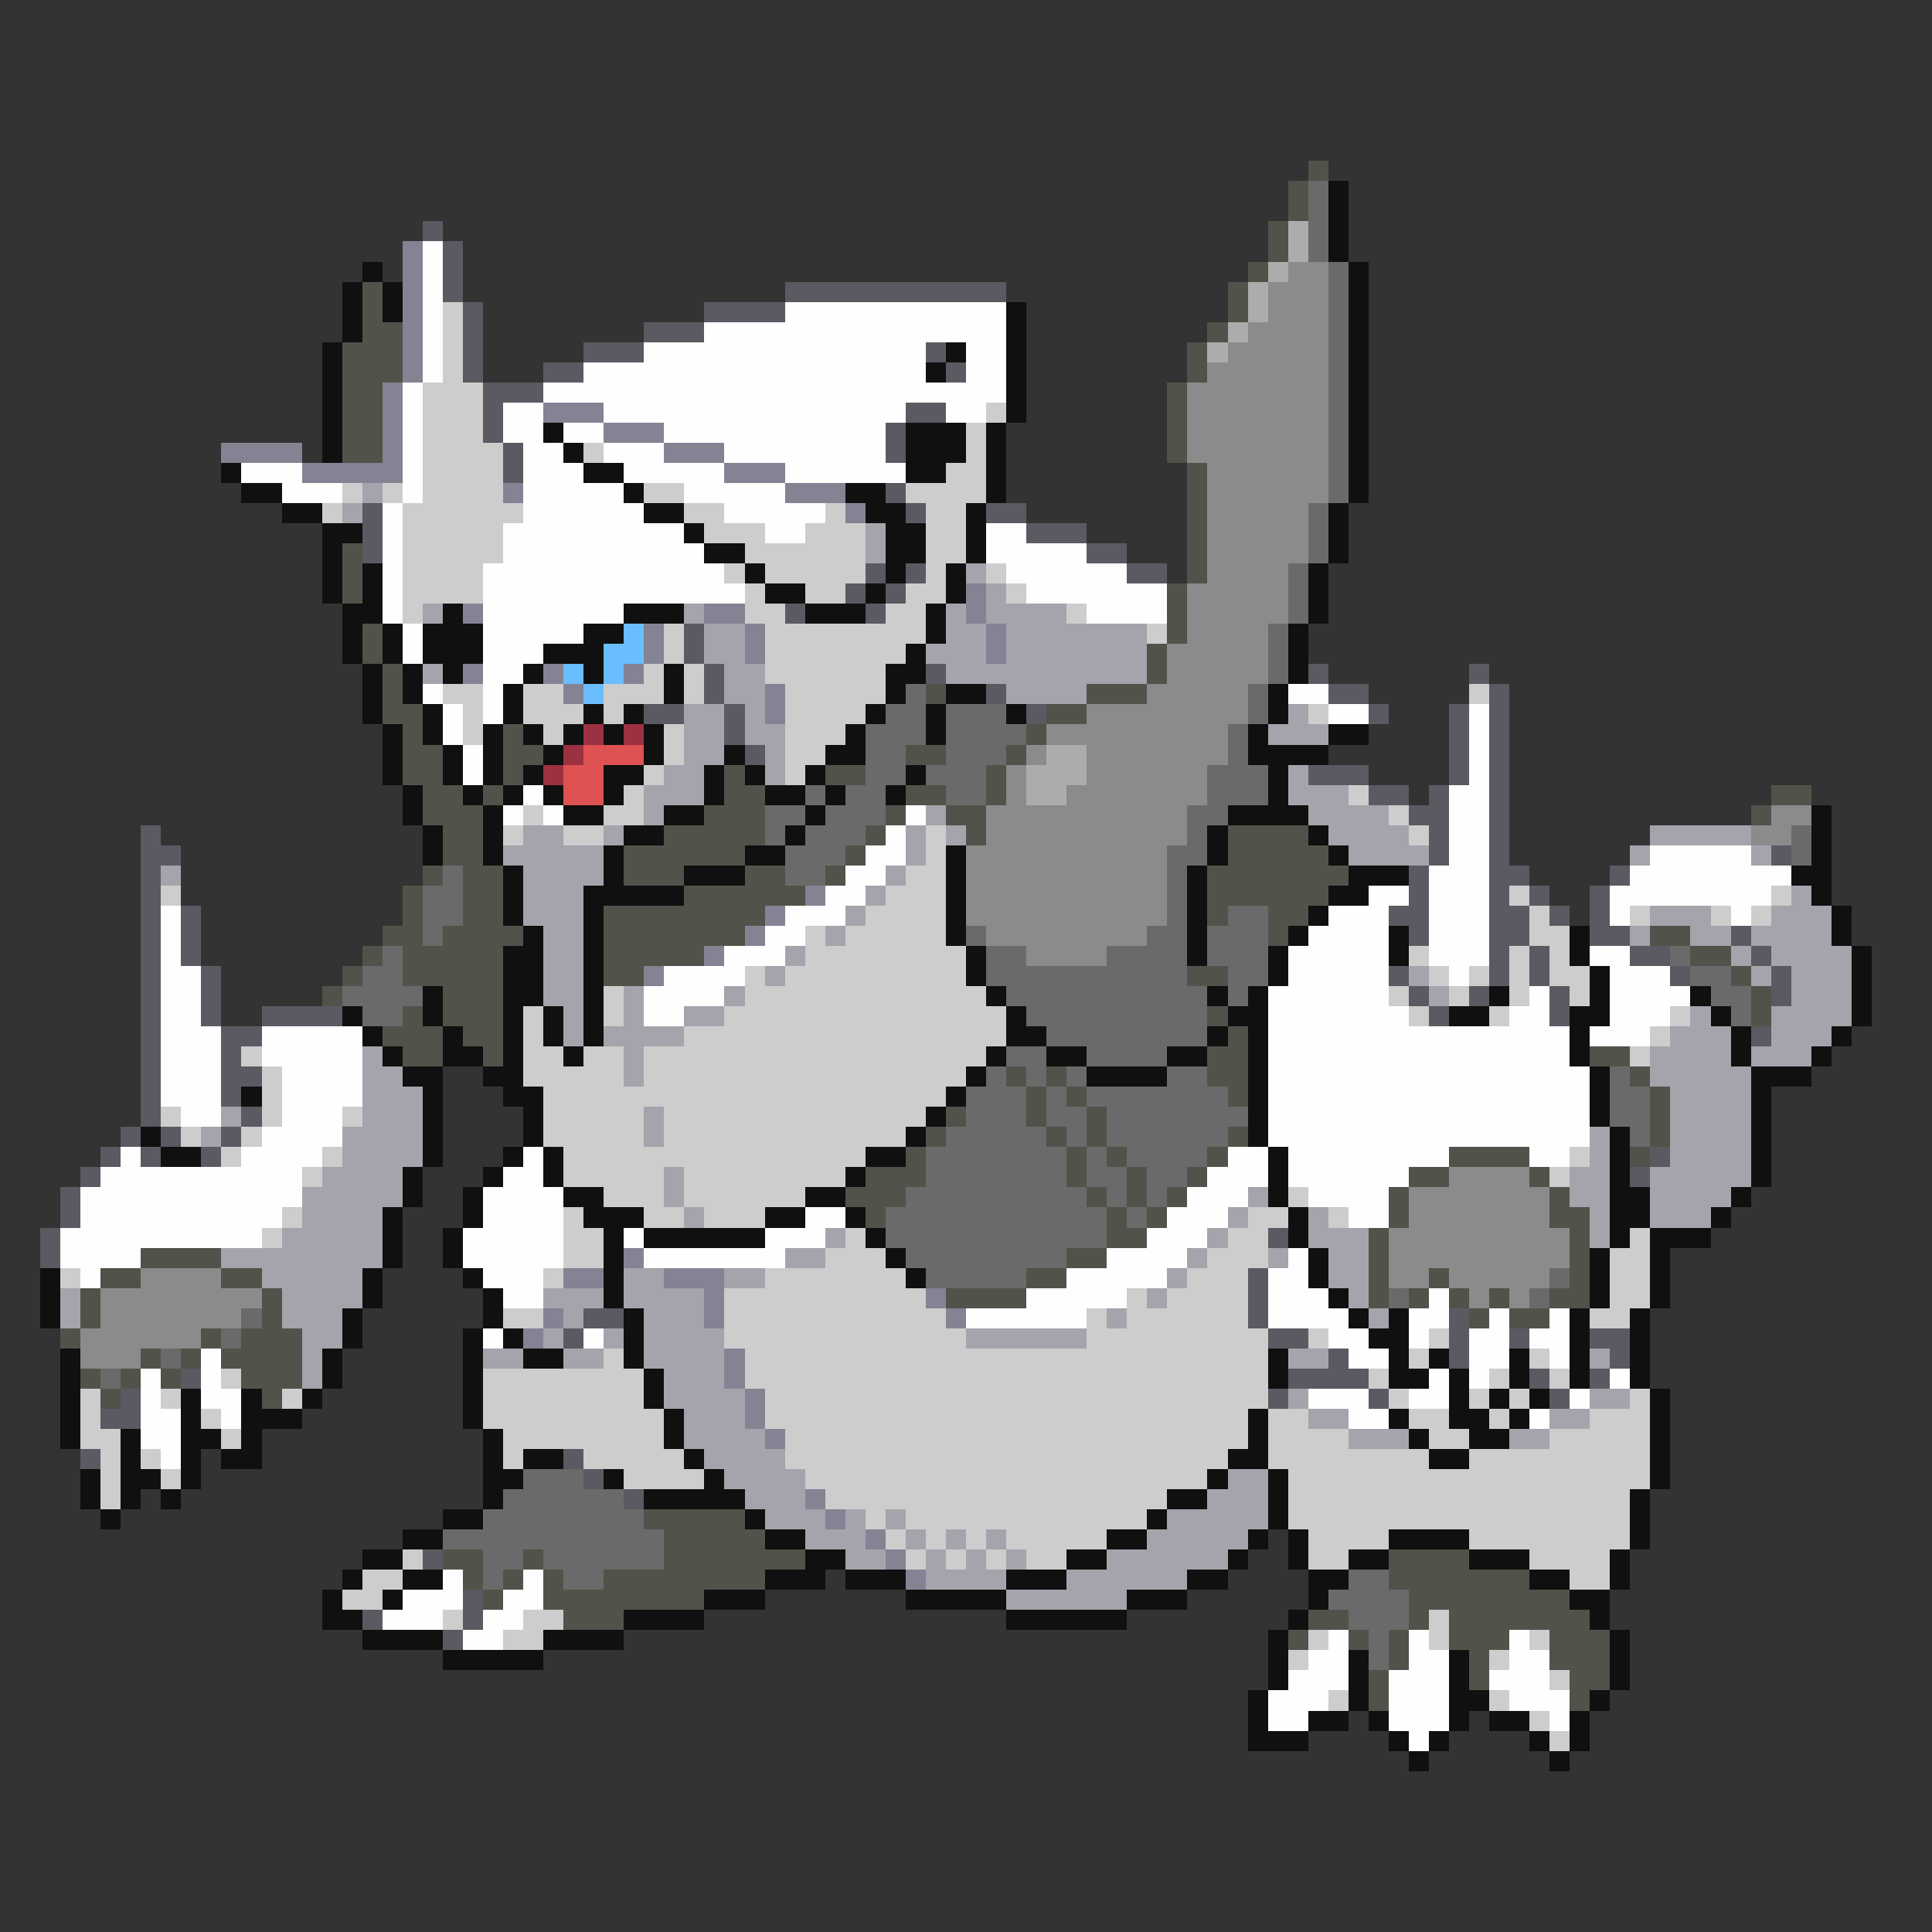 <svg xmlns="http://www.w3.org/2000/svg" viewBox="0 -0.5 96 96" shape-rendering="crispEdges">
<rect x="0" y="-0.5" width="96" height="96" fill="#333333" stroke="none"/>
<path stroke="#52524a" d="M65 8h1M64 9h1M64 10h1M63 11h1M63 12h1M62 13h1M18 14h1M61 14h1M18 15h1M61 15h1M18 16h2M60 16h1M17 17h3M59 17h1M17 18h3M59 18h1M17 19h2M58 19h1M17 20h2M58 20h1M17 21h2M58 21h1M17 22h2M58 22h1M59 23h1M59 24h1M59 25h1M59 26h1M17 27h1M59 27h1M17 28h1M59 28h1M17 29h1M58 29h1M58 30h1M18 31h1M58 31h1M18 32h1M57 32h1M19 33h1M57 33h1M19 34h1M46 34h1M54 34h3M19 35h2M52 35h2M20 36h1M25 36h1M51 36h1M20 37h2M25 37h2M45 37h2M50 37h1M20 38h2M25 38h1M36 38h1M41 38h2M49 38h1M21 39h2M24 39h1M36 39h2M45 39h2M49 39h1M88 39h2M21 40h3M35 40h3M44 40h1M47 40h2M87 40h1M22 41h2M33 41h5M43 41h1M48 41h1M61 41h4M22 42h2M31 42h6M42 42h1M61 42h5M21 43h1M23 43h2M31 43h3M37 43h2M41 43h1M60 43h7M20 44h1M23 44h2M34 44h6M60 44h6M20 45h1M23 45h2M30 45h8M60 45h1M63 45h2M19 46h2M22 46h4M30 46h7M63 46h1M82 46h2M18 47h1M20 47h5M30 47h5M84 47h2M17 48h1M20 48h5M30 48h2M59 48h2M86 48h1M16 49h1M22 49h3M87 49h1M20 50h1M22 50h3M60 50h1M87 50h1M19 51h3M23 51h2M61 51h1M20 52h2M24 52h1M60 52h2M79 52h2M50 53h1M52 53h1M60 53h2M81 53h1M51 54h1M53 54h1M61 54h1M82 54h1M47 55h1M51 55h1M54 55h1M82 55h1M46 56h1M52 56h1M54 56h1M61 56h1M82 56h1M45 57h1M53 57h1M55 57h1M60 57h1M72 57h4M81 57h1M43 58h3M53 58h1M56 58h1M59 58h1M70 58h2M76 58h1M42 59h3M54 59h1M56 59h1M58 59h1M69 59h1M77 59h1M43 60h1M55 60h1M57 60h1M69 60h1M77 60h2M55 61h2M68 61h1M78 61h1M7 62h4M53 62h2M68 62h1M78 62h1M5 63h2M11 63h2M51 63h2M68 63h1M71 63h1M78 63h1M4 64h1M13 64h1M47 64h4M68 64h1M70 64h1M72 64h1M74 64h1M77 64h2M4 65h1M13 65h1M73 65h1M75 65h2M3 66h1M10 66h1M12 66h3M7 67h1M9 67h1M11 67h4M4 68h1M6 68h1M8 68h1M12 68h3M5 69h1M13 69h1M32 75h5M33 76h5M22 77h2M26 77h1M33 77h7M69 77h4M23 78h1M25 78h1M27 78h1M30 78h8M69 78h7M24 79h1M27 79h8M70 79h8M28 80h3M65 80h2M70 80h1M72 80h7M64 81h1M67 81h1M69 81h1M72 81h3M77 81h3M69 82h1M73 82h1M77 82h3M68 83h1M73 83h1M78 83h2M68 84h1M78 84h1" />
<path stroke="#6a6a6a" d="M65 9h1M65 10h1M65 11h1M65 12h1M66 13h1M66 14h1M66 15h1M66 16h1M66 17h1M66 18h1M66 19h1M66 20h1M66 21h1M66 22h1M66 23h1M66 24h1M65 25h1M65 26h1M65 27h1M64 28h1M64 29h1M64 30h1M63 31h1M63 32h1M63 33h1M45 34h1M62 34h1M44 35h2M47 35h3M62 35h1M43 36h3M47 36h4M61 36h1M43 37h2M47 37h3M61 37h1M43 38h2M46 38h3M60 38h3M40 39h1M42 39h2M47 39h2M60 39h3M38 40h2M41 40h3M59 40h2M38 41h1M40 41h3M59 41h1M89 41h1M39 42h3M58 42h2M89 42h1M22 43h1M39 43h2M58 43h1M21 44h2M58 44h1M21 45h2M58 45h1M61 45h2M21 46h1M48 46h1M57 46h2M60 46h3M19 47h1M49 47h2M55 47h4M60 47h3M83 47h1M18 48h2M49 48h10M61 48h2M84 48h2M17 49h4M50 49h10M61 49h1M85 49h2M18 50h2M51 50h9M86 50h1M52 51h8M50 52h2M54 52h4M49 53h1M51 53h1M53 53h1M58 53h2M80 53h1M48 54h3M52 54h1M54 54h7M80 54h2M48 55h3M52 55h2M55 55h7M80 55h2M47 56h5M53 56h1M55 56h6M81 56h1M46 57h7M54 57h1M56 57h4M46 58h7M54 58h2M57 58h2M45 59h9M55 59h1M57 59h1M44 60h11M56 60h1M44 61h11M45 62h8M46 63h5M77 63h1M69 64h1M76 64h1M12 65h1M11 66h1M8 67h1M5 68h1M26 73h3M25 74h6M24 75h8M22 76h11M24 77h2M27 77h6M24 78h1M28 78h2M67 78h2M66 79h4M67 80h3M68 81h1M68 82h1" />
<path stroke="#101010" d="M66 9h1M66 10h1M66 11h1M66 12h1M18 13h1M67 13h1M17 14h1M19 14h1M67 14h1M17 15h1M19 15h1M50 15h1M67 15h1M17 16h1M50 16h1M67 16h1M16 17h1M47 17h1M50 17h1M67 17h1M16 18h1M46 18h1M50 18h1M67 18h1M16 19h1M50 19h1M67 19h1M16 20h1M50 20h1M67 20h1M16 21h1M27 21h1M45 21h3M49 21h1M67 21h1M16 22h1M28 22h1M45 22h3M49 22h1M67 22h1M11 23h1M29 23h2M45 23h2M49 23h1M67 23h1M12 24h2M31 24h1M42 24h2M49 24h1M67 24h1M14 25h2M32 25h2M43 25h2M48 25h1M66 25h1M16 26h2M34 26h1M44 26h2M48 26h1M66 26h1M16 27h1M35 27h2M44 27h2M48 27h1M66 27h1M16 28h1M18 28h1M37 28h1M44 28h1M47 28h1M65 28h1M16 29h1M18 29h1M38 29h2M43 29h1M47 29h1M65 29h1M17 30h2M22 30h1M31 30h3M40 30h3M46 30h1M65 30h1M17 31h1M19 31h1M21 31h3M29 31h2M46 31h1M64 31h1M17 32h1M19 32h1M21 32h3M27 32h3M45 32h1M64 32h1M18 33h1M20 33h1M22 33h1M26 33h1M29 33h1M33 33h1M44 33h2M64 33h1M18 34h1M20 34h1M25 34h1M33 34h1M44 34h1M47 34h2M63 34h1M18 35h1M21 35h1M25 35h1M29 35h1M31 35h1M43 35h1M46 35h1M50 35h1M63 35h1M19 36h1M21 36h1M24 36h1M26 36h1M28 36h1M30 36h1M32 36h1M42 36h1M46 36h1M62 36h1M66 36h2M19 37h1M22 37h1M24 37h1M27 37h1M32 37h1M36 37h1M41 37h2M62 37h4M19 38h1M22 38h1M24 38h1M26 38h1M30 38h2M35 38h1M37 38h1M40 38h1M45 38h1M63 38h1M20 39h1M23 39h1M25 39h1M27 39h1M30 39h1M35 39h1M38 39h2M41 39h1M44 39h1M63 39h1M20 40h1M24 40h1M28 40h2M33 40h2M40 40h1M61 40h4M90 40h1M21 41h1M24 41h1M31 41h2M39 41h1M60 41h1M65 41h1M90 41h1M21 42h1M24 42h1M30 42h1M37 42h2M47 42h1M60 42h1M66 42h1M90 42h1M25 43h1M30 43h1M34 43h3M47 43h1M59 43h1M67 43h3M89 43h2M25 44h1M29 44h5M47 44h1M59 44h1M66 44h2M90 44h1M25 45h1M29 45h1M47 45h1M59 45h1M65 45h1M91 45h1M26 46h1M29 46h1M47 46h1M59 46h1M64 46h1M69 46h1M78 46h1M91 46h1M25 47h2M29 47h1M48 47h1M59 47h1M63 47h1M69 47h1M78 47h1M92 47h1M25 48h2M29 48h1M48 48h1M63 48h1M79 48h1M92 48h1M21 49h1M25 49h2M29 49h1M49 49h1M60 49h1M62 49h1M74 49h1M79 49h1M84 49h1M92 49h1M17 50h1M21 50h1M25 50h1M27 50h1M29 50h1M50 50h1M61 50h2M72 50h2M78 50h2M85 50h1M92 50h1M18 51h1M22 51h1M25 51h1M27 51h1M29 51h1M50 51h2M60 51h1M62 51h1M78 51h1M86 51h1M91 51h1M19 52h1M22 52h2M25 52h1M28 52h1M49 52h1M52 52h2M58 52h2M62 52h1M78 52h1M86 52h1M90 52h1M20 53h2M24 53h2M48 53h1M54 53h4M62 53h1M79 53h1M87 53h3M12 54h1M21 54h1M25 54h2M47 54h1M62 54h1M79 54h1M87 54h1M21 55h1M26 55h1M46 55h1M62 55h1M79 55h1M87 55h1M7 56h1M21 56h1M26 56h1M45 56h1M62 56h1M80 56h1M87 56h1M8 57h2M21 57h1M25 57h1M27 57h1M43 57h2M63 57h1M80 57h1M87 57h1M20 58h1M24 58h1M27 58h1M42 58h1M63 58h1M80 58h1M87 58h1M20 59h1M23 59h1M28 59h2M40 59h2M63 59h1M80 59h2M86 59h1M19 60h1M23 60h1M29 60h3M38 60h2M42 60h1M64 60h1M80 60h2M85 60h1M19 61h1M22 61h1M30 61h1M32 61h6M43 61h1M64 61h1M80 61h1M82 61h3M19 62h1M22 62h1M30 62h1M44 62h1M65 62h1M79 62h1M82 62h1M2 63h1M18 63h1M23 63h1M30 63h1M45 63h1M65 63h1M79 63h1M82 63h1M2 64h1M18 64h1M24 64h1M30 64h1M66 64h1M79 64h1M82 64h1M2 65h1M17 65h1M24 65h1M31 65h1M67 65h1M69 65h1M78 65h1M81 65h1M17 66h1M23 66h1M25 66h1M31 66h1M68 66h2M78 66h1M81 66h1M3 67h1M16 67h1M23 67h1M26 67h2M31 67h1M63 67h1M69 67h1M71 67h1M75 67h1M78 67h1M81 67h1M3 68h1M16 68h1M23 68h1M32 68h1M63 68h1M69 68h2M72 68h1M75 68h1M78 68h1M81 68h1M3 69h1M9 69h1M12 69h1M15 69h1M23 69h1M32 69h1M72 69h1M74 69h1M76 69h1M82 69h1M3 70h1M9 70h1M12 70h3M23 70h1M33 70h1M62 70h1M69 70h1M72 70h2M75 70h1M82 70h1M3 71h1M6 71h1M9 71h2M12 71h1M24 71h1M33 71h1M62 71h1M70 71h1M73 71h2M82 71h1M6 72h1M9 72h1M11 72h2M24 72h1M26 72h2M34 72h1M61 72h2M71 72h2M82 72h1M4 73h1M6 73h2M9 73h1M24 73h2M30 73h1M35 73h1M60 73h1M63 73h1M82 73h1M4 74h1M6 74h1M8 74h1M24 74h1M32 74h5M58 74h2M63 74h1M81 74h1M5 75h1M22 75h2M37 75h1M57 75h1M63 75h1M81 75h1M20 76h2M38 76h2M55 76h2M62 76h1M64 76h1M69 76h4M81 76h1M18 77h2M40 77h2M53 77h2M61 77h1M64 77h1M67 77h2M73 77h3M80 77h1M17 78h1M20 78h2M38 78h3M42 78h3M50 78h3M59 78h2M65 78h2M76 78h2M80 78h1M16 79h1M19 79h1M35 79h3M45 79h5M56 79h3M65 79h1M78 79h2M16 80h2M31 80h4M50 80h6M64 80h1M79 80h1M18 81h4M27 81h4M63 81h1M80 81h1M22 82h5M63 82h1M67 82h1M72 82h1M80 82h1M63 83h1M67 83h1M72 83h1M80 83h1M62 84h1M67 84h1M72 84h2M79 84h1M62 85h1M65 85h2M68 85h1M72 85h1M74 85h2M78 85h1M62 86h3M69 86h1M71 86h1M76 86h1M78 86h1M70 87h1M77 87h1" />
<path stroke="#5a5a62" d="M21 11h1M22 12h1M22 13h1M22 14h1M39 14h11M23 15h1M35 15h4M23 16h1M32 16h3M23 17h1M29 17h3M46 17h1M23 18h1M27 18h2M47 18h1M24 19h3M24 20h1M45 20h2M24 21h1M44 21h1M25 22h1M44 22h1M25 23h1M44 24h1M18 25h1M45 25h1M49 25h2M18 26h1M51 26h3M18 27h1M54 27h2M43 28h1M45 28h1M56 28h2M42 29h1M44 29h1M39 30h1M43 30h1M34 31h1M34 32h1M35 33h1M46 33h1M65 33h1M73 33h1M35 34h1M49 34h1M66 34h2M74 34h1M32 35h2M36 35h1M51 35h1M68 35h1M72 35h1M74 35h1M36 36h1M72 36h1M74 36h1M37 37h1M72 37h1M74 37h1M65 38h3M72 38h1M74 38h1M68 39h2M71 39h1M74 39h1M70 40h2M74 40h1M7 41h1M71 41h1M74 41h1M7 42h2M71 42h1M74 42h1M88 42h1M7 43h1M70 43h1M74 43h2M80 43h1M7 44h1M70 44h1M74 44h1M76 44h1M79 44h1M7 45h1M9 45h1M69 45h2M74 45h2M77 45h1M79 45h1M7 46h1M9 46h1M70 46h1M74 46h2M79 46h2M86 46h1M7 47h1M9 47h1M74 47h1M76 47h1M81 47h2M87 47h1M7 48h1M10 48h1M69 48h1M74 48h1M76 48h1M83 48h1M88 48h1M7 49h1M10 49h1M70 49h1M73 49h1M77 49h1M88 49h1M7 50h1M10 50h1M13 50h4M71 50h1M77 50h1M7 51h1M11 51h2M87 51h1M7 52h1M11 52h1M7 53h1M11 53h2M7 54h1M11 54h1M7 55h1M12 55h1M6 56h1M8 56h1M11 56h1M5 57h1M7 57h1M10 57h1M82 57h1M4 58h1M81 58h1M3 59h1M3 60h1M2 61h1M63 61h1M2 62h1M62 63h1M62 64h1M29 65h2M62 65h1M72 65h1M28 66h1M63 66h2M72 66h1M75 66h1M79 66h2M66 67h1M72 67h1M80 67h1M9 68h1M64 68h4M76 68h1M79 68h1M6 69h1M63 69h1M68 69h1M77 69h1M5 70h2M4 72h1M28 72h1M29 73h1M31 74h1M21 77h1M23 79h1M18 80h1M23 80h1M22 81h1" />
<path stroke="#acacac" d="M64 11h1M64 12h1M63 13h1M62 14h1M62 15h1M61 16h1M60 17h1M52 37h2M51 38h3M51 39h2" />
<path stroke="#838394" d="M20 12h1M20 13h1M20 14h1M20 15h1M20 16h1M20 17h1M20 18h1M19 19h1M19 20h1M27 20h3M19 21h1M30 21h3M11 22h4M19 22h1M33 22h3M15 23h5M36 23h3M25 24h1M39 24h3M42 25h1M48 29h1M23 30h1M35 30h2M48 30h1M32 31h1M37 31h1M49 31h1M32 32h1M37 32h1M49 32h1M23 33h1M27 33h1M31 33h1M28 34h1M38 34h1M38 35h1M40 44h1M38 45h1M37 46h1M35 47h1M32 48h1M31 62h1M28 63h2M33 63h3M35 64h1M46 64h1M27 65h1M35 65h1M47 65h1M26 66h1M36 67h1M36 68h1M37 69h1M37 70h1M38 71h1M40 74h1M41 75h1M43 76h1M44 77h1M45 78h1" />
<path stroke="#fefefe" d="M21 12h1M21 13h1M21 14h1M21 15h1M39 15h11M21 16h1M35 16h15M21 17h1M32 17h14M48 17h2M21 18h1M29 18h17M48 18h2M20 19h1M27 19h23M20 20h1M25 20h2M30 20h15M47 20h2M20 21h1M25 21h2M28 21h2M33 21h11M20 22h1M26 22h2M30 22h3M36 22h8M12 23h3M20 23h1M26 23h3M31 23h5M39 23h6M14 24h3M20 24h1M26 24h5M34 24h5M19 25h1M26 25h6M36 25h5M19 26h1M25 26h9M38 26h2M49 26h2M19 27h1M25 27h10M49 27h5M19 28h1M24 28h12M50 28h6M19 29h1M24 29h13M51 29h7M19 30h1M24 30h7M54 30h4M20 31h1M24 31h5M20 32h1M24 32h3M24 33h2M21 34h1M24 34h1M64 34h2M22 35h1M24 35h1M66 35h2M73 35h1M22 36h1M73 36h1M23 37h1M73 37h1M23 38h1M73 38h1M26 39h1M72 39h2M25 40h1M27 40h1M45 40h1M72 40h2M44 41h1M72 41h2M43 42h2M72 42h2M82 42h5M42 43h2M71 43h3M81 43h8M41 44h2M68 44h2M71 44h3M80 44h8M8 45h1M39 45h3M66 45h3M71 45h3M80 45h1M86 45h1M8 46h1M38 46h2M65 46h4M71 46h3M8 47h1M36 47h3M64 47h5M71 47h3M79 47h2M8 48h2M33 48h4M64 48h5M72 48h1M80 48h3M8 49h2M32 49h4M63 49h6M76 49h1M80 49h4M8 50h2M32 50h2M63 50h7M75 50h2M80 50h3M8 51h3M13 51h5M63 51h15M79 51h3M8 52h3M13 52h5M63 52h15M8 53h3M14 53h4M63 53h16M8 54h3M14 54h4M63 54h16M9 55h2M14 55h3M63 55h16M13 56h4M63 56h16M6 57h1M12 57h4M26 57h1M61 57h2M64 57h8M76 57h2M5 58h10M25 58h2M60 58h3M64 58h6M4 59h11M24 59h4M59 59h3M65 59h4M4 60h10M24 60h4M40 60h2M58 60h3M67 60h2M3 61h10M23 61h5M31 61h1M38 61h3M57 61h3M3 62h4M23 62h5M32 62h7M55 62h4M64 62h1M4 63h1M24 63h3M53 63h5M63 63h2M25 64h2M51 64h5M63 64h3M71 64h1M48 65h6M63 65h4M70 65h2M74 65h1M77 65h1M24 66h1M29 66h1M66 66h2M70 66h1M73 66h2M76 66h2M10 67h1M67 67h2M73 67h2M77 67h1M7 68h1M10 68h1M71 68h1M73 68h1M80 68h1M7 69h1M10 69h2M65 69h3M70 69h2M78 69h1M7 70h2M11 70h1M67 70h2M76 70h1M7 71h2M8 72h1M22 78h1M26 78h1M20 79h3M25 79h2M19 80h3M24 80h2M23 81h2M66 81h1M70 81h1M75 81h1M65 82h2M70 82h2M75 82h2M64 83h3M69 83h3M74 83h3M63 84h3M69 84h3M75 84h3M63 85h2M69 85h3M77 85h1M70 86h1" />
<path stroke="#8b8b8b" d="M64 13h2M63 14h3M63 15h3M62 16h4M61 17h5M60 18h6M59 19h7M59 20h7M59 21h7M59 22h7M60 23h6M60 24h6M60 25h5M60 26h5M60 27h5M60 28h4M59 29h5M59 30h5M59 31h4M58 32h5M58 33h5M57 34h5M54 35h8M52 36h9M51 37h1M54 37h7M50 38h1M54 38h6M50 39h1M53 39h7M49 40h10M88 40h2M49 41h10M87 41h2M48 42h10M48 43h10M48 44h10M48 45h10M49 46h8M51 47h4M72 58h4M70 59h7M70 60h7M69 61h9M69 62h9M7 63h4M69 63h2M72 63h5M5 64h8M73 64h1M75 64h1M5 65h7M4 66h6M4 67h3" />
<path stroke="#cdcdcd" d="M22 15h1M22 16h1M22 17h1M22 18h1M21 19h3M21 20h3M49 20h1M21 21h3M48 21h1M21 22h4M29 22h1M48 22h1M21 23h4M47 23h2M17 24h1M19 24h1M21 24h4M32 24h2M45 24h4M16 25h1M20 25h6M34 25h2M41 25h1M46 25h2M20 26h5M35 26h3M40 26h3M46 26h2M20 27h5M37 27h6M46 27h2M20 28h4M36 28h1M38 28h5M46 28h1M49 28h1M20 29h4M37 29h1M40 29h2M45 29h2M50 29h1M20 30h1M37 30h2M44 30h2M53 30h1M33 31h1M38 31h8M57 31h1M33 32h1M38 32h7M32 33h1M34 33h1M38 33h6M22 34h2M26 34h2M30 34h3M34 34h1M39 34h5M73 34h1M23 35h1M26 35h3M30 35h1M39 35h4M65 35h1M23 36h1M27 36h1M33 36h1M39 36h3M33 37h1M39 37h2M32 38h1M39 38h1M31 39h1M67 39h1M26 40h1M30 40h2M69 40h1M25 41h1M28 41h2M46 41h1M70 41h1M46 42h1M45 43h2M8 44h1M44 44h3M75 44h1M88 44h1M43 45h4M76 45h1M81 45h1M85 45h1M87 45h1M40 46h1M42 46h5M76 46h2M40 47h8M70 47h1M75 47h1M77 47h1M37 48h1M39 48h9M71 48h1M73 48h1M75 48h1M77 48h2M30 49h1M37 49h12M69 49h1M72 49h1M75 49h1M78 49h1M26 50h1M30 50h1M36 50h14M70 50h1M74 50h1M83 50h1M26 51h1M34 51h16M82 51h1M12 52h1M26 52h2M29 52h2M32 52h17M81 52h1M13 53h1M26 53h5M32 53h16M13 54h1M27 54h20M8 55h1M13 55h1M17 55h1M27 55h5M33 55h13M9 56h1M12 56h1M27 56h5M33 56h12M11 57h1M16 57h1M28 57h15M78 57h1M15 58h1M28 58h5M34 58h8M77 58h1M30 59h3M34 59h6M64 59h1M14 60h1M28 60h1M32 60h2M35 60h3M62 60h2M66 60h1M13 61h1M28 61h2M42 61h1M61 61h2M81 61h1M28 62h2M41 62h3M60 62h3M80 62h2M3 63h1M27 63h1M38 63h7M59 63h3M80 63h2M36 64h10M56 64h1M58 64h4M80 64h2M25 65h2M36 65h11M54 65h1M56 65h6M79 65h2M36 66h12M54 66h9M65 66h1M71 66h1M30 67h1M37 67h26M70 67h1M76 67h1M11 68h1M24 68h8M37 68h26M68 68h1M74 68h1M77 68h1M4 69h1M8 69h1M14 69h1M24 69h8M38 69h25M69 69h1M73 69h1M75 69h1M81 69h1M4 70h1M10 70h1M24 70h9M38 70h24M63 70h2M70 70h2M74 70h1M79 70h3M4 71h2M11 71h1M25 71h8M39 71h23M63 71h4M71 71h2M77 71h5M5 72h1M7 72h1M25 72h1M29 72h5M39 72h22M63 72h8M73 72h9M5 73h1M8 73h1M31 73h4M40 73h20M64 73h18M5 74h1M41 74h17M64 74h17M43 75h1M45 75h12M64 75h17M44 76h1M46 76h1M48 76h1M50 76h5M65 76h4M73 76h8M20 77h1M45 77h1M47 77h1M49 77h1M51 77h2M65 77h2M76 77h4M18 78h2M78 78h2M17 79h2M22 80h1M26 80h2M71 80h1M25 81h2M65 81h1M71 81h1M76 81h1M64 82h1M74 82h1M77 83h1M66 84h1M74 84h1M76 85h1M77 86h1" />
<path stroke="#a4a4ac" d="M18 24h1M17 25h1M43 26h1M43 27h1M48 28h1M49 29h1M21 30h1M34 30h1M47 30h1M49 30h4M35 31h2M47 31h2M50 31h7M35 32h2M46 32h3M50 32h7M21 33h1M36 33h2M47 33h10M36 34h2M50 34h4M34 35h2M37 35h1M64 35h1M34 36h2M37 36h2M63 36h3M34 37h2M38 37h1M33 38h2M38 38h1M64 38h1M32 39h3M64 39h3M32 40h1M46 40h1M65 40h4M26 41h2M30 41h1M45 41h1M47 41h1M66 41h4M82 41h5M25 42h5M45 42h1M67 42h4M81 42h1M87 42h1M8 43h1M26 43h4M44 43h1M26 44h3M43 44h1M89 44h1M26 45h3M42 45h1M82 45h3M88 45h3M27 46h2M41 46h1M81 46h1M84 46h2M87 46h4M27 47h2M39 47h1M86 47h1M88 47h4M27 48h2M38 48h1M70 48h1M87 48h1M89 48h3M27 49h2M31 49h1M36 49h1M71 49h1M89 49h3M28 50h1M31 50h1M34 50h2M84 50h1M88 50h4M28 51h1M30 51h4M83 51h3M88 51h3M18 52h1M31 52h1M82 52h4M87 52h3M18 53h2M31 53h1M82 53h5M18 54h3M83 54h4M11 55h1M18 55h3M32 55h1M83 55h4M10 56h1M17 56h4M32 56h1M79 56h1M83 56h4M17 57h4M79 57h1M83 57h4M16 58h4M33 58h1M78 58h2M82 58h5M15 59h5M33 59h1M62 59h1M78 59h2M82 59h4M15 60h4M34 60h1M61 60h1M65 60h1M79 60h1M82 60h3M14 61h5M41 61h1M60 61h1M65 61h3M79 61h1M11 62h8M39 62h2M59 62h1M63 62h1M66 62h2M13 63h5M31 63h2M36 63h2M58 63h1M66 63h2M3 64h1M14 64h4M27 64h3M31 64h4M57 64h1M67 64h1M3 65h1M14 65h3M28 65h1M32 65h3M55 65h1M68 65h1M15 66h2M27 66h1M30 66h1M32 66h4M48 66h6M15 67h1M24 67h2M28 67h2M32 67h4M64 67h2M79 67h1M15 68h1M33 68h3M33 69h4M64 69h1M79 69h2M34 70h3M65 70h2M77 70h2M34 71h4M67 71h3M75 71h2M35 72h4M36 73h4M61 73h2M37 74h3M60 74h3M38 75h3M42 75h1M44 75h1M58 75h5M40 76h3M45 76h1M47 76h1M49 76h1M57 76h5M42 77h2M46 77h1M48 77h1M50 77h1M55 77h6M46 78h4M53 78h6M50 79h6" />
<path stroke="#6abdff" d="M31 31h1M30 32h2M28 33h1M30 33h1M29 34h1" />
<path stroke="#9c3141" d="M29 36h1M31 36h1M28 37h1M27 38h1" />
<path stroke="#de5252" d="M29 37h3M28 38h2M28 39h2" />
</svg>